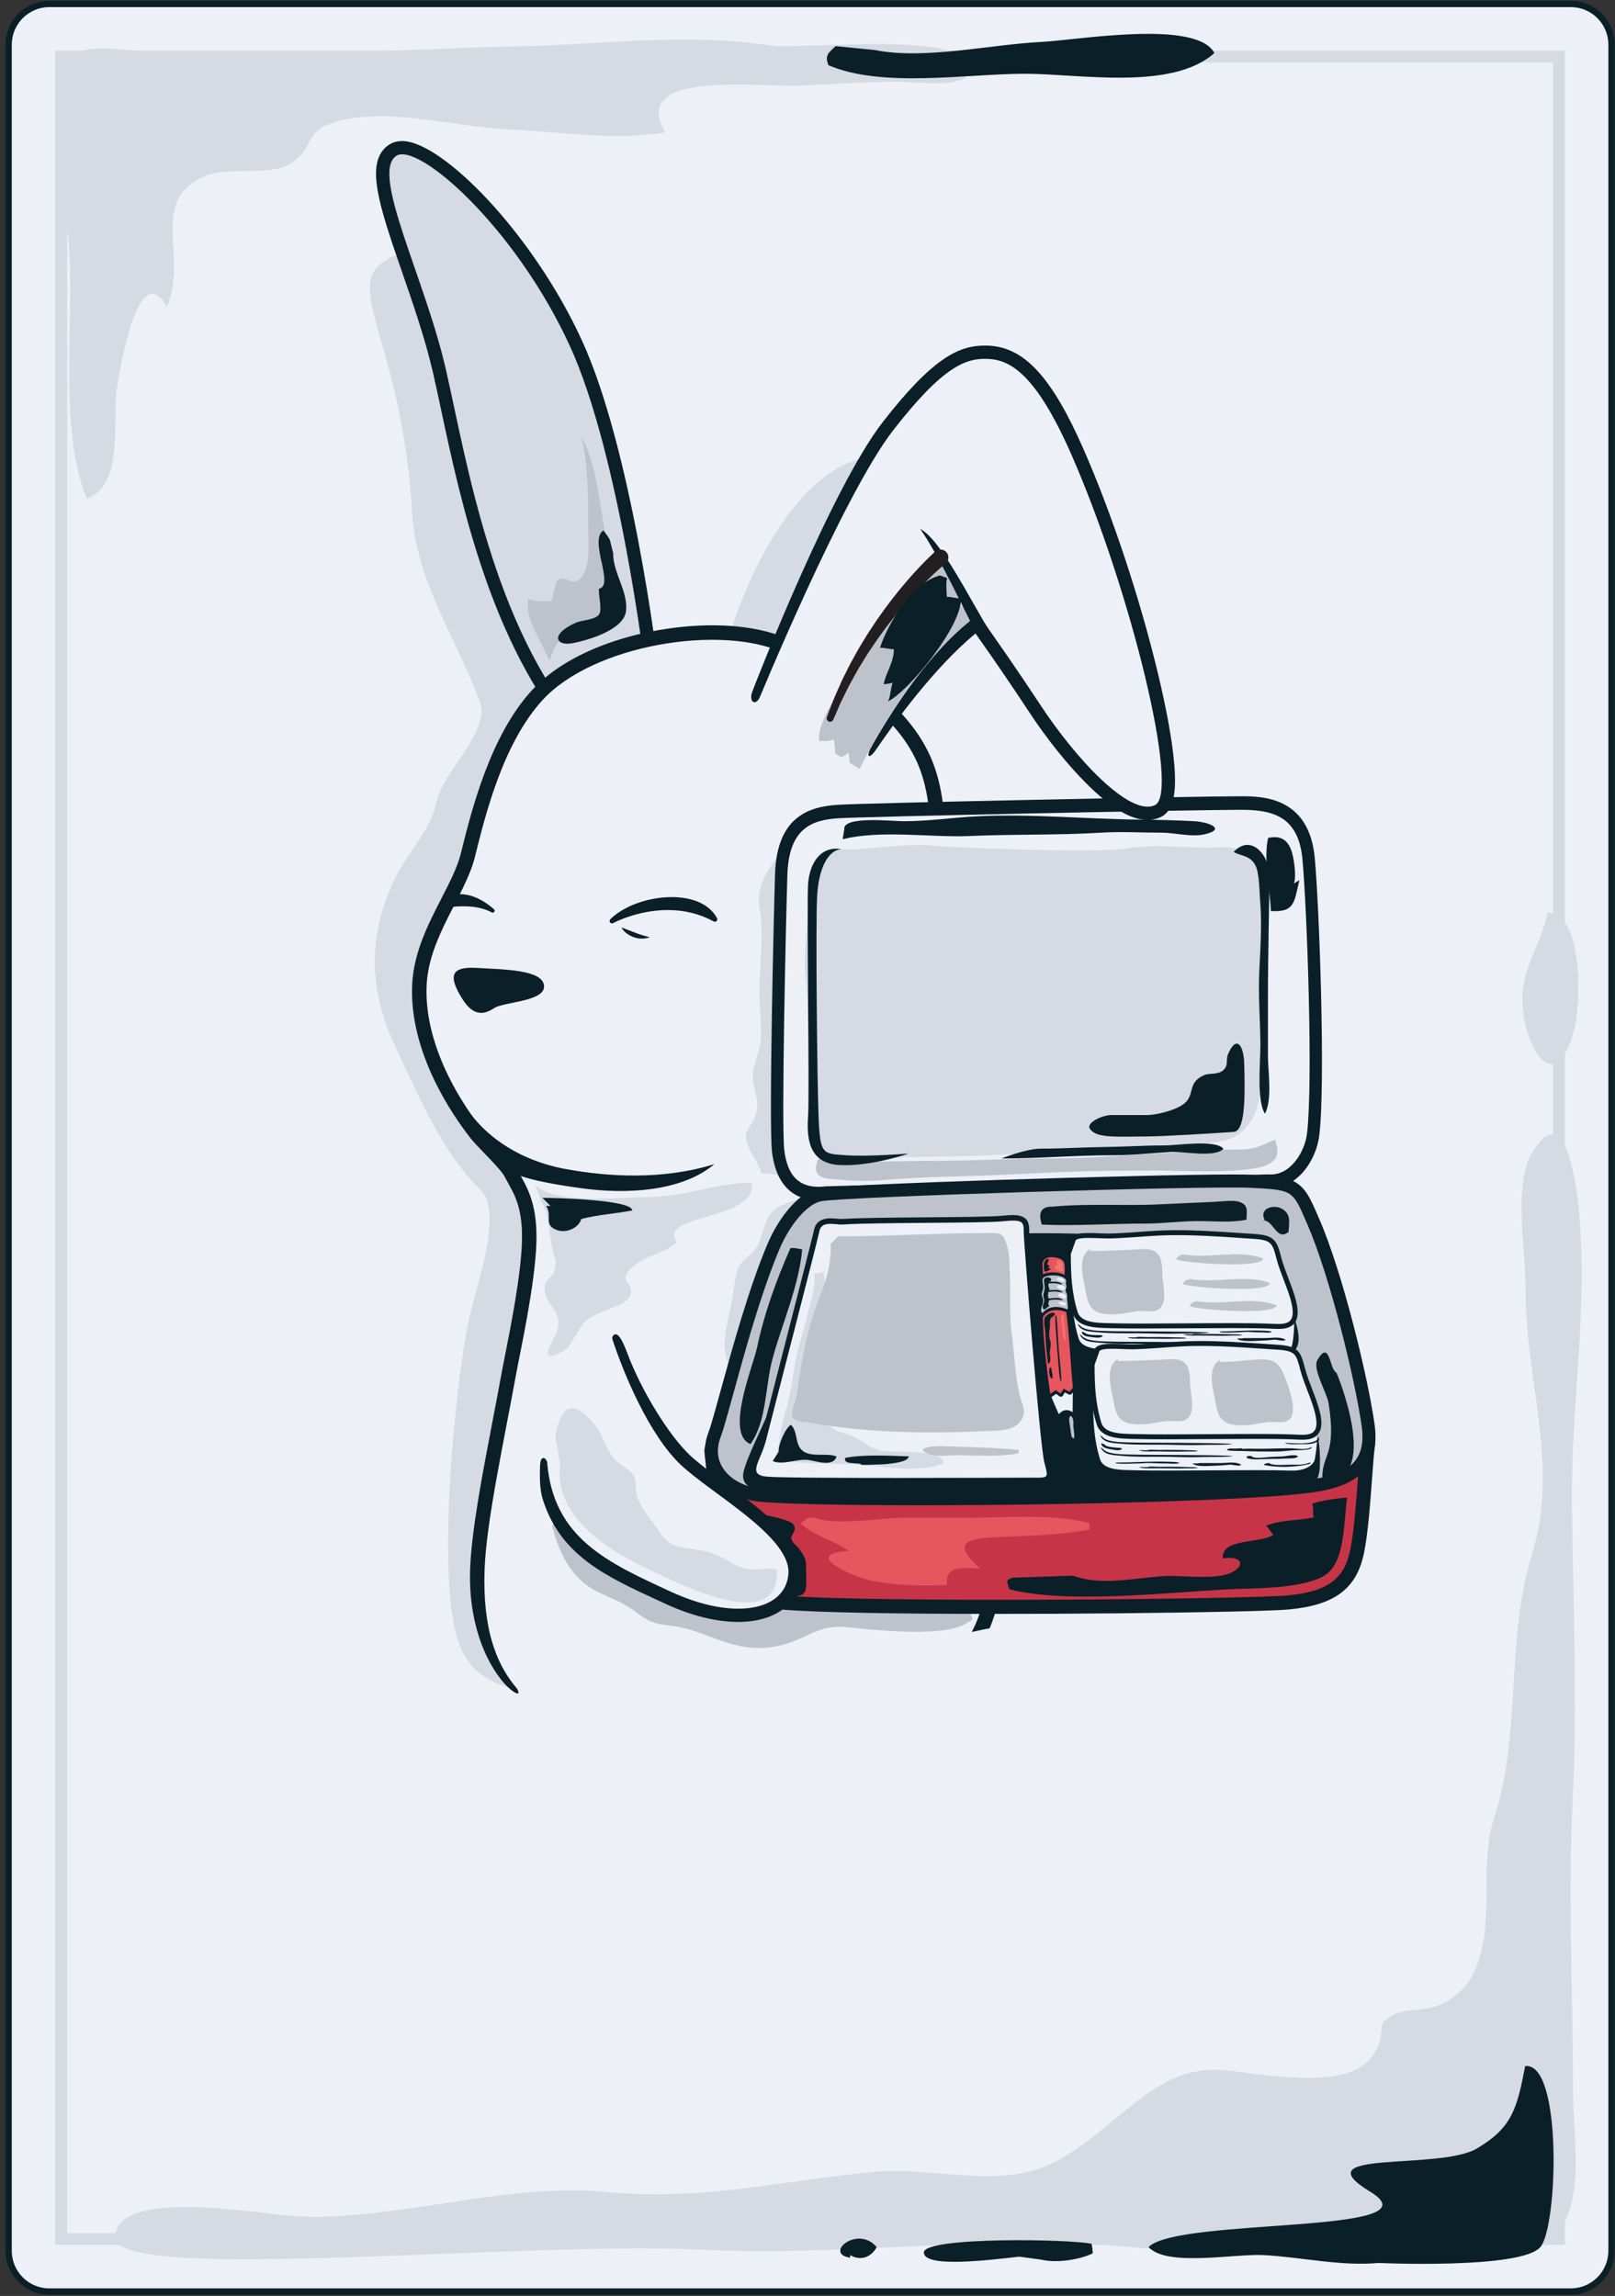 <?xml version="1.0" encoding="utf-8"?>
<!-- Generator: Adobe Illustrator 17.0.0, SVG Export Plug-In . SVG Version: 6.00 Build 0)  -->
<!DOCTYPE svg PUBLIC "-//W3C//DTD SVG 1.1//EN" "http://www.w3.org/Graphics/SVG/1.1/DTD/svg11.dtd">
<svg version="1.1" id="Layer_1" xmlns="http://www.w3.org/2000/svg" xmlns:xlink="http://www.w3.org/1999/xlink" x="0px" y="0px"
	 width="408px" height="580.007px" viewBox="0 0 408 580.007" enable-background="new 0 0 408 580.007" xml:space="preserve">
<rect x="0" y="0" width="408" height="580.007" fill="#333333" stroke="none"/>
<g id="RULES">
</g>
<g>
	<g>
		<path fill="#0B1F28" d="M396.837,0.216H12.465c-6.103,0-11.071,4.968-11.071,11.074v557.302c0,6.103,4.968,11.083,11.071,11.083
			h384.372c6.106,0,11.073-4.98,11.073-11.083V11.29C407.91,5.184,402.943,0.216,396.837,0.216z"/>
		<g>
			<path fill="#EEF0F8" d="M396.837,1.798H12.465c-5.243,0-9.488,4.249-9.488,9.492v557.302c0,5.245,4.245,9.495,9.488,9.495
				h384.372c5.239,0,9.487-4.25,9.487-9.495V11.29C406.324,6.047,402.076,1.798,396.837,1.798z"/>
		</g>
		<path fill="#D6DAE2" d="M224.083,115.469c-27.395-3.259-48.338,56.631-43.924,77.862c4.807,23.143,22.626-2.622,26.981-11.927
			c6.294-13.435,8.401-43.48,19.937-51.959L224.083,115.469z"/>
		<path fill="#D6DAE2" d="M179.229,312.158c-3.452-18.84-7.108-34.106-7.054-53.325c0.047-18.691-1.45-41.235-7.959-59.045
			c-11.641-31.842-27.783-62.544-40.958-93.992l-3.257-6.61c0.451-6.317-11.471-42.302-22.594-33.353
			c-11.029,6.251,4.303,21.513,6.661,63.199c1.018,17.99,11.205,31.953,17.194,48.417c2.644,7.27-9.416,17.472-10.988,25.17
			c-1.419,6.969-6.67,11.95-9.983,18.348c-7.42,14.34-7.256,28.578-0.772,42.632c7.426,16.088,12.832,28.079,21.742,36.817
			c6.096,5.976-0.895,23.761-2.995,33.891c-3.231,15.556-8.057,63.555-2.569,80.114c5.809,17.535,26.285,11.493,42.44,14.478
			c7.71,1.421-3.114-2.954,2.831-9.384c6.793-7.351,7.313-19.178,9.157-28.035c2.367-11.392,4.665-22.639,6.064-34.122
			C177.946,342.911,181.877,326.587,179.229,312.158z"/>
		<path fill="#D6DAE2" d="M244.118,15.577c-4.189-7.449-42.27-3.001-49.986-4.142c-21.27-3.155-40.564-0.236-61.917,0.217
			c-21.759,0.461-43.586,1.998-65.837,1.998c-8.302,0-16.681,0.315-24.978,0c-5.66-0.226-18.08-3.126-22.761,0.196
			c-8.819,6.266-2.074,37.576-1.252,47.704c1.56,19.237-2.78,47.092,4.584,64.498c9.415-3.887,6.385-19.323,7.505-27.464
			c0.52-3.812,5.245-34.147,12.671-21.125c5.516-12.59-4.684-26.5,9.238-32.811c6.116-2.773,16.817-0.049,21.949-3.272
			c6.439-4.047,3.083-8.359,11.99-10.755c13.009-3.505,29.703,1.441,42.703,2.043c13.632,0.636,27.035,2.89,40.021,0.794
			c-9.37-15.873,23.575-11.379,34.071-11.826c8.381-0.353,16.486-0.996,24.958-0.996C231.459,20.636,248.417,23.208,244.118,15.577z
			"/>
		<path fill="#D6DAE2" d="M397.329,454.291c1.211-24.35,0.089-48.596-0.214-74.279c-0.293-24.877,4.107-48.917,1.784-73.879
			c-0.909-9.722-3.896-28.183-11.892-14.89c-4.732,7.867-1.555,24.946-1.579,34.351c-0.066,24.081,8.687,44.369,1.497,67.379
			c-6.415,20.514-2.679,45.945-9.348,65.923c-3.9,11.669-0.263,24.435-3.91,36.085c-1.8,5.743-4.968,9.487-10.614,11.757
			c-3.3,1.324-7.707,0.618-10.78,2.131c-5.346,2.65-1.787,3.524-4.662,9.119c-3.886,7.536-14.844,7.143-22.078,6.755
			c-14.272-0.757-21.063-4.968-33.28,2.584c-10.49,6.481-19.404,17.627-31.439,21.031c-12.23,3.467-27.411-0.934-40.129,0.303
			c-24.338,2.37-43.562,7.411-67.814,5.04c-25.532-2.493-56.549,8.284-80.524,5.988c-9.248-0.882-42.595-6.644-43.262,5.334
			c-0.666,11.978,101.762,0.971,149.075,3.329c35.461,1.752,72.823-4.161,107.814-0.681c24.845,2.496,46.925,1.84,72.499,0.492
			c10.115-0.542,26.496,3.644,34.065-3.303c8.175-7.49,4.867-25.541,4.867-35.629C397.405,504.368,396.093,479.114,397.329,454.291z
			"/>
		<path fill="#D6DAE2" d="M395.345,567.105H13.958V12.781h381.387V567.105z M16.953,564.117h375.399V15.769H16.953V564.117z"/>
	</g>
	<g>
		<path fill="#EEF0F8" d="M185.165,463.24v0.605c-1.781,0.775-3.799,1.428-5.785,1.856c7.168-0.104,14.957-0.224,20.965-3.555
			C195.374,461.818,189.811,461.503,185.165,463.24z"/>
		<path fill="#EEF0F8" d="M171.901,458.455c-3.798-0.442-15.912-3.109-15.78,1.172l7.313,0.911
			C164.976,461.739,172.216,460.961,171.901,458.455z"/>
		<g>
			<path fill="#0B1F28" d="M166.356,168.969c-0.274-2.247-6.761-55.587-19.376-83.041c-12.444-27.09-35.35-50.296-45.378-50.296
				c-1.308,0-2.459,0.338-3.429,1c-6.21,4.28-2.358,15.41,3.467,32.271c2.742,7.933,5.85,16.927,7.754,25.266
				c0.634,2.772,1.29,5.848,1.995,9.139c5.063,23.665,12.716,59.435,33.262,83.281l2.291,2.657l19.612-18.597L166.356,168.969z"/>
			<path fill="#D6DAE2" d="M143.935,87.327c-13.81-30.058-38.465-51.637-43.865-47.93c-6.499,4.473,7.31,30.872,12.593,54.02
				c5.28,23.156,11.776,64.581,34.522,90.989l15.839-15.036C163.024,169.37,156.474,114.613,143.935,87.327z"/>
			<path fill="#0B1F28" d="M252.786,395.007c-3.085-55.527-15.183-153.939-16.205-162.179c2.096-12.016,4.104-29.182-1.579-41.806
				c-6.57-14.597-22.427-23.401-35.515-29.437c-5.135-2.37-11.896-3.619-19.565-3.619c-15.215,0-35.209,5.085-45.589,16.455
				c-10.506,11.504-15.187,30.262-17.699,40.334l-0.208,0.845c-0.879,3.518-2.843,7.338-4.92,11.373
				c-3.265,6.354-6.969,13.56-7.37,21.624c-0.853,17.122,10.059,32.971,14.788,38.997c0.731,0.927,1.935,2.175,3.325,3.619
				c1.696,1.752,4.533,4.693,5.144,5.863c0.284,0.541,0.584,1.084,0.895,1.642c1.881,3.369,3.83,6.849,3.565,15.133
				c-0.264,8.432-2.884,21.586-4.289,28.656c-0.335,1.686-0.609,3.07-0.782,4.028c-0.725,4.012-1.548,8.287-2.336,12.409
				c-2.651,13.819-5.39,28.107-5.69,37.778c-0.372,11.912,3.2,22.497,8.832,28.738c1.785,1.982,4.723,3.814,2.743,0.612
				c2.437-2.434,15.231-1.828,18.279-1.828c10.963,0,21.932,3.051,33.507,0.614c11.574-1.828,22.541-3.052,34.118-5.482
				c11.688-2.345,22.632-5.926,33.781-8.044C251.983,406.675,253.13,401.247,252.786,395.007z"/>
			<path fill="#EEF0F8" d="M249.136,395.205c-3.234-58.237-16.248-162.47-16.248-162.47c1.828-10.355,4.264-28.023-1.216-40.205
				c-5.485-12.191-18.414-20.562-33.712-27.619c-15.843-7.313-48.136-2.031-60.928,11.975
				c-10.172,11.139-14.625,29.857-17.059,39.603c-2.437,9.752-11.575,20.104-12.186,32.289c-0.7,14.009,7.313,28.023,14.011,36.559
				c1.677,2.131,7.486,7.468,8.835,10.052c2.03,3.881,5.213,7.877,4.876,18.582c-0.34,10.704-4.208,28.107-5.134,33.211
				c-3.118,17.235-7.581,37.402-7.969,49.655c-0.419,13.481,2.32,23.883,9.532,31.152c2.276-0.296,4.577-0.423,6.921-0.089
				c3.657,0.615,4.262,4.873,6.702,7.313c2.439,1.217,6.092,1.217,7.31-0.611c6.093-5.478,12.795-5.478,18.887,0
				c0.612,0.611,2.437,0.611,3.657,0c1.829-1.217,3.044-3.045,4.873-3.045c8.529-2.434,17.671,3.045,25.588-1.214
				c6.093-3.048,13.406-5.484,20.107-1.22c3.045,1.832,4.873-4.264,8.53-6.093c1.049-0.451,2.102-0.571,3.146-0.527
				C243.771,416.703,249.83,407.719,249.136,395.205z"/>
			<path fill="#D6DAE2" d="M206.079,309.913l-3.654-7.72c-1.639,1.651-5.503,1.588-7.716,4.378c-2.014,2.531-1.825,5.884-3.65,8.615
				c-1.81,2.71-3.896,2.887-4.858,6.096c-0.741,2.472-0.851,5.245-1.34,7.684c-0.993,4.943-4.047,14.317,1.226,17.615
				c3.789,2.38,6.853,0.482,9.45-2.97c2.972-3.94,5.544-8.284,6.429-13.176C202.756,326.051,200.358,310.972,206.079,309.913z"/>
			<path fill="#D6DAE2" d="M209.328,238.42l-9.34-25.589c-4.823,4.155-9.249,10.705-8.098,16.653
				c1.182,6.168-0.025,13.995-0.025,20.804c0,3.883,0.442,7.94,0.404,11.691c-0.035,3.76-2.266,6.761-2.03,10.559
				c0.227,3.572,1.986,5.813,0.504,9.444c-1.494,3.682-3.237,3.701-1.721,7.616c0.911,2.351,2.771,4.39,3.309,6.85
				c4.534-0.316,7.663,2.632,11.629-0.349c3.458-2.604,4.249-7.686,5.075-11.821c1.245-6.235,1.365-12.747,1.897-19.058
				C211.692,256.158,213.826,246.858,209.328,238.42z"/>
			<path fill="#BEC3CB" d="M244.607,406.055c-1.39-4.763-9.916-4.104-13.79-4.861c-12.703-2.484-24.675-8.186-37.368-10.899
				c-5.705-1.223-11.218-3.108-17.003-4.315c-6.263-1.321-11.388-4.87-17.453-6.566c-4.741-1.324-11.66-0.861-15.465-0.861
				l-4.057,6.906c1.715,6.544,4.568,13.005,10.925,16.353c3.499,1.854,6.588,2.651,9.879,5.17c3.084,2.371,4.824,3.265,8.842,3.656
				c9.239,0.892,15.855,7.301,26.808,5.283c7.814-1.444,10.14-5.623,17.873-4.877c6.752,0.646,24.009,2.708,30.058-0.81
				C246.545,408.664,245.678,409.736,244.607,406.055z"/>
			<path fill="#0B1F28" d="M346.508,362.616c-0.681-0.797-1.672-1.276-2.73-1.252l-162.304,1.623
				c-1.005,0.013-1.958,0.445-2.622,1.201c-0.669,0.744-0.987,1.747-0.882,2.743c0.227,2.131,0.479,4.426,0.734,6.802
				c0.551,5.091,1.122,10.348,1.585,15.168c0.933,9.728,8.353,17.034,18.049,17.778c4.387,0.328,11.313,0.586,20.589,0.769
				c0.004,0,0.004,0,0.004,0c35.905,0.668,98.638-0.101,106.72-0.87c11.612-1.109,17.107-5.264,18.957-14.348
				c0.997-4.86,1.57-12.691,2.036-18.982c0.24-3.32,0.474-6.468,0.681-7.741C347.492,364.466,347.191,363.413,346.508,362.616z"/>
			<path fill="#C73447" d="M181.505,366.556c0.7,6.604,1.636,14.856,2.32,22.005c0.694,7.149,5.983,13.878,14.784,14.56
				c23.773,1.818,117.104,0.828,126.702-0.088c10.08-0.971,14.31-4.133,15.814-11.512c1.507-7.382,2.072-22.755,2.69-26.578
				L181.505,366.556z"/>
			<g>
				<path fill="#0B1F28" d="M199.582,403.732l-0.06-0.148c-0.479,0.082-0.996,0.157-1.589,0.249
					C198.539,404.554,198.845,403.848,199.582,403.732z"/>
				<path fill="#0B1F28" d="M203.664,398.023c-0.051-3.656,0.274-3.871-1.655-6.572c-1.063-1.491-1.599-1.214-2.14-2.843
					c-0.227-0.678,1.629-1.951,0.586-3.476c-0.996-1.463-8.202-2.522-9.809-2.923l8.877,21.375
					C203.734,402.934,203.734,402.72,203.664,398.023z"/>
			</g>
			<path fill="#0B1F28" d="M332.147,216.702c-1.45-15.552-13.465-15.552-18.604-15.552c-11.401,0-95.477,1.705-102.043,2.169
				c-7.064,0.486-15.233,2.922-15.703,17.481c-0.281,8.685-1.605,63.616-0.747,70.323c1.286,9.999,7.079,12.092,11.71,12.092
				c0.652,0,1.342-0.038,2.048-0.127l111.643-3c0.208,0.016,0.407,0.019,0.609,0.019c3.24,0,6.317-1.657,8.666-4.664
				c1.901-2.436,3.202-5.592,3.571-8.66C334.886,273.56,333.313,229.272,332.147,216.702z"/>
			<path fill="#EEF0F8" d="M329.036,217.051c-0.994-10.706-7.323-12.482-15.493-12.482c-11.616,0-95.647,1.728-101.844,2.147
				c-6.195,0.438-12.394,2.156-12.779,14.209c-0.388,12.051-1.551,63.698-0.776,69.722c0.776,6.027,3.487,9.901,10.456,9.039
				l111.918-3.013c5.419,0.428,9.113-5.621,9.678-10.336C331.75,273.436,330.196,229.534,329.036,217.051z"/>
			<path fill="#BEC3CB" d="M266.196,292.649c-9.555,0-20.813,0.604-30.368,0.604c-5.632,0-11.272,0.256-16.908,0.083
				c-2.896-0.083-5.784-0.29-8.656-0.687c-1.901-0.259-3.259-1.085-3.903,1.071c-1.238,4.161,2.711,4.048,5.592,4.3
				c3.599,0.312,7.376,0.429,10.981,0.11c11.653-1.04,21.529-0.812,36.152-1.627c11.742-0.652,22.117-0.809,33.926-0.809
				c3.146,0,17.047,0.766,24.354-0.612c7.517-1.421,4.925-5.721,4.878-6.905c-0.037-0.925-3.763,2.2-8.335,2.19
				C301.985,290.366,278.791,292.649,266.196,292.649z"/>
			<path fill="#D6DAE2" d="M318.785,221.102c-2.004-5.865-4.867-7.369-11.489-7.054c-7.991,0.376-14.374-1.046-22.248,0.234
				c-8.716,1.432-47.035-0.366-49.072-0.614c-7.549-0.928-19.583,1.515-23.363,0.822c-2.991-0.543-3.023,1.922-5.579,3.832
				c-2.951,2.207-2.333,6.463-2.519,9.614c-0.369,6.298-1.673,12.118-1.011,18.604c0.794,7.789,0.249,15.688,1.623,23.272
				c0.574,3.129,0.933,6.257,0.965,9.538c0.019,2.088-0.498,6.783,0.943,8.142l0.315,3.404c3.41,3.272,13.84,1.753,18.247,1.551
				c8.038-0.353,16.107-0.208,24.237-0.598c16.069-0.773,32.299-1.574,48.356-2.743c5.824-0.429,12.302,0.363,16.435-4.098
				c3.959-4.271,3.789-9.698,4.085-15.193c0.593-11.171-0.804-22.5,0.313-33.51C319.554,231.069,320.518,226.171,318.785,221.102z"
				/>
			<path fill="#0B1F28" d="M347.242,359.671c-1.703-11.925-7.994-38.017-13.971-51.77l-0.296-0.687
				c-1.866-4.3-2.991-6.885-5.602-8.489c-2.439-1.493-5.314-1.635-11.051-1.941l-0.206-0.01c-1.015-0.053-2.628-0.078-4.939-0.078
				c-20.724,0-100.019,2.421-104.738,3.606c-5.475,1.371-10.172,8.355-12.532,13.916c-4.744,11.194-9.002,26.717-11.827,36.988
				c-1.32,4.819-2.465,8.98-3.092,10.613c-1.463,3.801-1.164,7.628,0.841,10.786c2.468,3.884,7.279,6.433,12.87,6.841
				c7.357,0.523,21.428,0.81,39.628,0.81c0.006,0,0.004,0,0.006,0c36.674,0,83.489-1.163,98.35-3.123
				c5.292-0.69,11.147-1.977,14.379-6.241C347.205,368.066,347.92,364.403,347.242,359.671z"/>
			<path fill="#BEC3CB" d="M207.238,303.492c-3.413,0.858-7.678,5.838-10.298,12.016c-6.947,16.401-12.801,42.087-14.875,47.493
				c-2.862,7.432,3.452,12.624,10.868,13.16c24.032,1.715,115.575,0.567,137.318-2.292c9.643-1.27,15.114-4.056,13.731-13.733
				c-1.718-12.01-8.012-37.762-13.731-50.919c-3.763-8.649-3.436-8.586-14.306-9.154
				C305.079,299.489,211.815,302.352,207.238,303.492z"/>
			<path fill="#0B1F28" d="M333.417,367.586c0.069-6.083-3.569-14.809-4.767-20.71c-1.125-5.557-3.619-14.827-5.49-20.11
				c-1.768-4.98-0.561-7.754-4.341-11.877c-2.057-2.236-4.724-2.285-7.832-2.459c-6.156-0.359-12.338-0.29-18.516-0.29
				c-9.403,0-18.758-0.604-28.114-0.604c-16.384,0-32.851,0.207-48.97,2.421c-2.733,0.365-6.298,0.47-8.493,2.398
				c-3.155,2.772-4.391,7.539-5.355,11.399c-1.643,6.541-2.887,13.11-3.956,19.652c-0.907,5.583-8.233,18.554-9.677,24.139
				c-1.393,5.365,5.532,5.327,11.269,6.096c16.584,2.203,34.692,0.284,51.483,0.303c14.944,0.013,29.946-0.611,44.778-0.611
				c4.735,0,10.856,0.107,15.537-0.609l18.38-0.81C334.227,375.297,333.391,369.597,333.417,367.586z"/>
			<g>
				<g>
					<path fill="#0B1F28" d="M269.508,323.652c0.019-0.255,0.032-0.39,0.057-0.643c0.092-1.097,0.142-2.77,0.023-3.707
						c-0.181-1.306-0.959-2.011-2.781-2.378c-1.957-0.397-3.47,0.197-3.975,1.63h0.004c-0.114,0.319-0.17,0.671-0.158,1.031
						c0.05,1.396,0.221,3.596,0.224,3.613c0.029,0.283,0.041,0.424,0.07,0.702C265.59,323.77,266.891,323.71,269.508,323.652z"/>
					<path fill="#E7555E" d="M268.901,322.947c0.094-1.065,0.138-2.685,0.028-3.517c-0.114-0.833-0.514-1.425-2.269-1.753
						c-2.043-0.385-3.357,0.428-3.313,1.829c0.045,1.399,0.217,3.581,0.217,3.581C265.701,323.003,266.766,322.981,268.901,322.947z
						"/>
					<path fill="#0B1F28" d="M271.844,364.53c-0.168-4.666,0.05-9.438-0.054-13.967c-0.002-0.287-0.17-0.558-0.409-0.716
						c-1.456-0.914-2.175-1.418-3.581-2.49c-0.353-0.265-0.803-0.189-1.015,0.17c-0.911,1.582-1.339,2.408-2.137,4.11
						c-0.088,0.183-0.102,0.416-0.044,0.637c0.012,0.038,0.031,0.081,0.044,0.129c1.598,4.208,3.584,8.293,5.701,12.233
						c0.199,0.372,0.59,0.621,0.937,0.586C271.63,365.204,271.857,364.908,271.844,364.53z"/>
					<path fill="#EEF0F8" d="M271.049,350.534c-1.475-0.921-2.2-1.425-3.625-2.497c-0.891,1.589-1.311,2.409-2.092,4.116
						c1.614,4.212,3.6,8.208,5.699,12.199C270.899,359.737,271.005,355.148,271.049,350.534z"/>
					<path fill="#0B1F28" d="M268.988,351.763c0.404,0.202,0.605,0.302,1.012,0.497c0.277,0.142,0.576,0.07,0.757-0.163
						c0.321-0.417,0.481-0.619,0.813-1.031c0.11-0.136,0.164-0.319,0.145-0.504c-0.271-3.092-0.579-6.251-0.813-9.372
						c-0.256-3.47-0.461-6.982-0.936-10.424c-0.023-0.167-0.108-0.331-0.237-0.438c-0.029-0.032-0.773-0.675-1.939-1.04
						c-1.081-0.347-2.774-0.551-4.608,0.882c-0.158,0.114-0.259,0.309-0.287,0.517c-0.006,0.056-0.002,0.12-0.006,0.177
						c-0.18,4.193,0.167,7.931,0.694,12.476c0.371,3.197,0.591,6.084,1.058,8.737c0.05,0.29,0.179,0.584,0.42,0.755
						c0.232,0.157,0.503,0.16,0.703,0.015c0.413-0.302,0.621-0.444,1.034-0.75c0.331,0.248,0.491,0.365,0.822,0.611
						c0.328,0.227,0.718,0.157,0.904-0.158C268.708,352.235,268.802,352.076,268.988,351.763z"/>
					<path fill="#E7555E" d="M263.551,330.814c-0.415,3.307,0.769,14.55,1.781,21.339c0.558-0.393,0.838-0.599,1.4-0.989
						c0.476,0.372,0.719,0.555,1.201,0.901c0.299-0.51,0.45-0.757,0.766-1.26c0.602,0.321,0.908,0.485,1.519,0.776
						c0.324-0.416,0.492-0.618,0.826-1.018c-0.633-6.557-0.87-13.167-1.733-19.698C269.31,330.865,264.433,328.885,263.551,330.814z
						"/>
					<path fill="#0B1F28" d="M271.248,356.964c0,0-2.2-2.061-4.025,0.681c1.125,2.771,1.787,4.135,3.297,6.802
						c0.349,0.145,0.529,0.227,0.882,0.372C271.094,361.591,271.071,360.009,271.248,356.964z"/>
					<path fill="#0B1F28" d="M266.74,332.208c0.297,0.005,0.366,3.31,0.706,8.256c0.167,2.461,0.914,8.498,0.577,8.513
						c-0.337,0.012-0.59-3.83-0.94-8.442C266.671,335.08,266.441,332.194,266.74,332.208z"/>
					<path fill="#0B1F28" d="M263.809,332.28c0.844-1.012,2.04-1.415,3.517-1.298c1.163,0.085,2.074,0.463,2.084,0.463
						c0.23,0.1,0.347,0.151,0.58,0.239c0.103-0.233,0.151-0.353,0.258-0.576c0.023-0.048,0.192-0.426,0.278-0.97
						c0.015-0.105,0.025-0.205,0.034-0.307c0.038-0.403-0.079-0.794-0.189-1.162c-0.098-0.344-0.189-0.678-0.136-0.937
						c0.145-0.686-0.111-1.163-0.27-1.487c-0.038-0.076-0.092-0.183-0.105-0.227c0.025-0.092,0.048-0.17,0.07-0.25
						c0.025-0.098,0.05-0.18,0.075-0.258c0.089-0.356,0.152-0.785-0.066-1.289c0.003-0.032,0.013-0.102,0.022-0.153
						c0.053-0.295,0.161-0.845-0.305-1.399c-1.173-1.425-4.436-1.472-5.835-0.908c-0.202,0.082-0.829,0.341-1.043,1.151
						c-0.113,0.429-0.082,0.88,0.013,1.422c0.101,0.592,0.125,0.949,0.066,1.21c-0.019,0.088-0.051,0.183-0.095,0.28
						c-0.349,0.779-0.318,1.737,0.067,2.437c0.022,0.069,0.044,0.309-0.013,0.668c-0.041,0.252-0.113,0.507-0.196,0.668
						c-0.113,0.233-0.195,0.511-0.239,0.809c-0.085,0.679,0.037,1.564,0.611,1.987c0.182,0.129,0.271,0.202,0.45,0.328
						C263.591,332.542,263.661,332.454,263.809,332.28z"/>
					<path fill="#BEC3CB" d="M269.654,330.802c0,0-3.913-1.93-6.321,0.926c-0.378-0.283-0.394-1.216-0.144-1.718
						c0.315-0.626,0.445-1.723,0.202-2.165c-0.241-0.441-0.306-1.072-0.045-1.659c0.265-0.592,0.249-1.141,0.095-2.03
						c-0.151-0.889-0.12-1.361,0.583-1.651c1.229-0.517,4.205-0.488,5.138,0.636c0.426,0.511-0.035,0.902,0.17,1.368
						c0.202,0.457,0.022,0.794-0.117,1.349c-0.135,0.564,0.539,0.936,0.378,1.721c-0.167,0.787,0.363,1.585,0.309,2.187
						C269.849,330.379,269.654,330.802,269.654,330.802z"/>
					<path fill="#0B1F28" d="M266.617,324.195c-1.154-0.114-1.926,0.189-1.934-0.139c-0.009-0.318,0.86-0.308,1.907-0.283
						c1.049,0.031,1.793,0.511,1.752,0.655C268.307,324.567,267.601,324.295,266.617,324.195z"/>
					<path fill="#0B1F28" d="M266.702,326.275c-1.156-0.075-1.916,0.26-1.938-0.063c-0.019-0.328,0.848-0.34,1.895-0.353
						c1.052-0.019,1.812,0.428,1.781,0.573C268.408,326.568,267.686,326.338,266.702,326.275z"/>
					<path fill="#0B1F28" d="M266.744,328.299c-1.16-0.026-1.907,0.334-1.939,0.018c-0.035-0.321,0.832-0.378,1.879-0.434
						c1.046-0.051,1.825,0.359,1.797,0.514C268.452,328.532,267.728,328.324,266.744,328.299z"/>
					<path fill="#0B1F28" d="M265.219,341.578c0.122-1.339,0.416-1.815,0.034-3.137c-0.372-1.293-0.11-2.206-0.002-3.429
						c0.053-0.634-0.148-1.434,0.22-1.986c0.18-0.278,1.673-1.04,0.718-1.381c-0.703-0.252-2.118,0.791-2.276,1.305
						c-0.328,1.091,0.12,2.68,0.155,3.742c0.082,2.632,0.35,5.173,0.696,7.826C265.799,344.28,265.149,342.363,265.219,341.578z"/>
					<path fill="#0B1F28" d="M265.824,347.482c0.06-0.088,0.088-0.126,0.139-0.227c-0.266-0.517-0.284-1.229-0.4-1.822
						c-0.666-0.1-0.508,1.201-0.439,1.791C265.256,348.32,266.242,348.668,265.824,347.482z"/>
					<g>
						<path fill="#0B1F28" d="M264.61,322.624c0.019,0.029,0.034,0.044,0.047,0.063c0.029-0.005,0.05-0.005,0.079-0.012
							C264.685,322.657,264.657,322.644,264.61,322.624z"/>
						<path fill="#0B1F28" d="M265.149,329.9c-0.605-0.192-0.135-1.475,0.148-1.739c-0.857-0.007-0.504-2.094-0.104-2.541
							c-0.451-0.435-0.469-1.778,0.145-1.952c0.454-0.155,0.256-1.027-0.681-0.981c-1.756,0.108-0.355,1.886-0.841,3.411
							c-0.116,0.36-0.262,0.855-0.249,1.226c0.013,0.341,0.208,0.684,0.224,1.094c0.029,0.719-0.65,1.678-0.233,2.19
							C263.97,331.123,264.307,330.339,265.149,329.9z"/>
					</g>
					<g>
						<path fill="#0B1F28" d="M264.834,320.954c-0.003,0-0.009,0-0.009,0c-0.016,0.014-0.034,0.02-0.048,0.032
							C264.799,320.974,264.811,320.967,264.834,320.954z"/>
						<path fill="#0B1F28" d="M264.831,320.986c0.287-0.069,0.82-0.546,0.486-0.533c-0.94,0.035-0.139-0.634-0.162-0.656
							c-0.147-0.142-0.485-0.202-0.554-0.428c-0.079-0.268,0.271-0.596,0.303-0.851c0.123-0.968-0.769-0.261-0.99,0.136
							c-0.275,0.485-0.196,1.478-0.161,2.042c0.048,0.807,0.69,0.514,1.068,0.29C264.821,320.986,264.824,320.986,264.831,320.986z"
							/>
					</g>
					<path fill="#EA7873" d="M268.878,332.393c-0.47,0.917,0.094,2.481,0.191,3.509c0.092,0.964,0.171,1.929,0.139,2.912
						c-0.828-0.334-0.724-2.765-0.813-3.623c-0.098-0.911-0.678-2.67,0.094-3.353c0.18,0.117,0.105,0.227,0.136,0.413"/>
					<path fill="#EEF0F8" d="M269.121,329.099c-0.378-0.075-1.529-0.511-1.665,0c-0.091,0.373,1.214,0.788,1.573,0.782
						c0.183-0.185,0.372-0.567,0.221-0.757"/>
					<path fill="#EEF0F8" d="M269.18,328.009c0.265-0.725-0.059-1.179-0.772-1.242c-0.221-0.019-0.659-0.119-0.867,0.029
						c-0.22,0.158-0.346,0.599,0.058,0.609c0.015,0.062,0.028,0.094,0.053,0.163C268.21,327.681,268.623,328.081,269.18,328.009z"/>
					<path fill="#EEF0F8" d="M268.859,325.808c0.447-0.299,0.056-0.838-0.249-1.008c-0.315-0.161-0.93-0.215-1.258-0.076
						c-0.461,0.195-0.349,0.58,0.139,0.706c0.108,0.085,0.157,0.139,0.265,0.227C268.087,325.632,268.588,325.985,268.859,325.808z"
						/>
					<path fill="#EEF0F8" d="M267.678,323.51c0.296,0.01,0.595,0.384,0.907,0.332c0.425-0.073,0.353-0.417,0.072-0.682
						c-0.261-0.249-0.735-0.434-1.091-0.407c-0.271,0.016-0.965,0.35-0.388,0.543c0,0.063,0,0.128-0.003,0.198
						C267.378,323.502,267.478,323.502,267.678,323.51z"/>
					<path fill="#EA7873" d="M267.204,320.84c-0.003,0.064-0.003,0.098-0.006,0.157c0.195-0.185,1.349,0.729,1.462,0.121
						c0.029-0.133-0.183-0.605-0.192-0.788c-0.018-0.375,0.091-0.791-0.015-1.154c-0.126-0.45-1.029-1.216-1.459-0.618
						c-0.24,0.328,0.22,0.58,0.126,0.914c-0.108,0.382-0.567,0.155-0.697,0.511c0.11,0.044,0.179,0.17,0.299,0.199
						c-0.066,0.129-0.186,0.23-0.33,0.287C266.536,320.853,266.993,320.728,267.204,320.84z"/>
				</g>
				<path fill="#BEC3CB" d="M271.166,360.144c0-1.024,0.12-1.75-0.637-2.484c-0.795,0.385-0.215,2.254-0.151,2.973
					c0.039,0.472,0.286,2.654,0.558,2.547l0.365,0.239C271.607,362.701,271.163,361.043,271.166,360.144z"/>
			</g>
			<path fill="#0B1F28" d="M229.524,291.413c0,0-10.225,0.836-15.902,0.419c-5.68-0.419-6.437,0-6.818-9.516
				c-0.378-9.512-0.757-48.798-0.378-55.83c0.378-7.029,2.65-11.577,6.054-11.996c-5.295-0.822-7.949,3.725-8.327,8.69
				c-0.378,4.958,0.378,53.349,0,58.726c-0.378,5.378,0,11.991,7.953,12.404C220.058,294.722,229.524,291.413,229.524,291.413z"/>
			<path fill="#0B1F28" d="M294.264,289.352c-5.21,0-10.345,0.353-15.511,0.408c-5.34,0.064-10.547,0.417-15.899,0.417
				c-3.638,0-9.848,2.477-9.848,2.477c9.614,0,18.727-0.823,28.401-0.823c4.945,0,9.56-0.541,14.392-0.828
				c3.212-0.193,11.139,1.557,13.295-0.814C307.053,287.82,297.477,289.352,294.264,289.352z"/>
			<path fill="#0B1F28" d="M320.32,251.715c0-10.169,0.382-25.645,0.382-30.606c0-4.955-4.624-10.636-9.053-5.872
				c2.14,1.094,4.309,0.904,5.561,3.485c0.967,2.002,0.949,6.56,1.131,8.678c0.521,5.913,0.06,12.28-0.208,18.105
				c-0.28,6.141,0.227,12.085,0.29,18.2c0.05,4.167-1.05,14.245,1.141,17.64c1.922-3.689,0.757-10.494,0.757-14.743
				C320.32,261.645,320.32,256.676,320.32,251.715z"/>
			<path fill="#0B1F28" d="M116.723,252.229c-3.25-5.279-3.25-8.123,3.656-7.719c6.904,0.417,16.652,0.417,17.06,4.47
				c0.403,4.067-10.156,4.067-12.593,5.687C122.406,256.293,119.617,256.936,116.723,252.229z"/>
			<path fill="#0B1F28" d="M181.152,231.964c-1.791-3.391-5.951-5.343-11.424-5.343c-5.948,0-12.192,2.257-15.543,5.602
				c-0.214,0.214-0.239,0.554-0.059,0.801c0.119,0.154,0.303,0.239,0.492,0.239c0.101,0,0.199-0.025,0.29-0.073
				c0.06-0.029,6.137-3.3,13.803-3.3c4.201,0,8.107,0.975,11.606,2.894c0.239,0.127,0.529,0.091,0.722-0.101
				C181.228,232.493,181.275,232.204,181.152,231.964z"/>
			<path fill="#0B1F28" d="M160.707,235.706c-1.21-0.482-2.468-0.911-3.624-1.396c0.025,0.768,3.218,3.835,7.064,2.458
				C162.948,236.463,161.779,236.125,160.707,235.706z"/>
			<path fill="#0B1F28" d="M124.811,229.714c-0.164-0.158-4.06-3.82-8.416-3.82c-0.706,0-1.397,0.098-2.046,0.29
				c-0.088,0.032-0.164,0.082-0.227,0.145l-1.948,2.194c-0.139,0.154-0.163,0.385-0.056,0.571c0.104,0.179,0.312,0.274,0.52,0.237
				c0.02-0.007,1.901-0.391,4.357-0.391c2.935,0,5.371,0.526,7.249,1.554c0.073,0.041,0.152,0.06,0.233,0.06
				c0.148,0,0.299-0.069,0.391-0.202C125.013,230.155,124.991,229.878,124.811,229.714z"/>
			<path fill="#0B1F28" d="M296.635,192.803c-0.507-5.788-1.928-13.642-4.107-22.711c-4.555-18.96-11.544-40.041-18.695-56.384
				c-7.975-18.235-14.904-25.876-23.903-26.381c-0.39-0.018-0.791-0.028-1.191-0.028c-6.605,0-13.208,3.228-25.706,19.298
				c-12.926,16.614-31.774,64.898-32.996,68.158c-0.914,2.439,0.762,3.959,2.131,1.065c0,0,29.702,10.206,28.183,12.488
				c-1.529,2.288-1.223,4.268,1.062,0.914c4.804-7.032,14.578-20.513,25.028-29.197c4.873,6.897,9.44,13.588,13.602,19.918
				c4.34,6.617,9.573,13.145,14.358,17.929c6.237,6.235,11.312,9.271,15.512,9.271c0,0,0.003,0,0.006,0
				c1.185,0,2.295-0.256,3.304-0.728C296.32,204.945,297.338,200.866,296.635,192.803z"/>
			<path fill="#EEF0F8" d="M270.762,115.051c-9.008-20.596-15.536-24.073-21.018-24.375c-5.482-0.303-11.272,1.525-24.066,17.976
				c-12.795,16.443-34.421,69.147-34.421,69.147l25.892,16.45c0,0,13.084-26.878,30.005-39.02
				c4.595,6.456,10.143,14.425,15.691,22.875c8.75,13.331,22.541,28.328,28.94,25.284
				C298.18,200.342,285.691,149.168,270.762,115.051z"/>
			<path fill="#BEC3CB" d="M245.805,156.239l-3.172-3.518c-0.564-2.595-1.49-6.948-3.234-8.959c-2.36-2.716-2.742-1.759-5.396,0.321
				c-4.58,3.606-7.439,8.05-10.761,12.785c-3.203,4.556-6.449,9.305-9.151,14.109c-2.216,3.943-7.823,11.764-7.136,16.202
				c1.245,0.038,2.452,0.151,3.65-0.407c0.34,1.072,0.347,2.305,0.366,3.546l1.412,0.901c0.678-0.177,1.34-0.397,1.939-1.103
				c0.207,0.776,0.292,1.646,0.324,2.541l2.503,1.592C217.149,194.25,229.546,168.796,245.805,156.239z"/>
			<path fill="#0B1F28" d="M250.356,159.983c-4.879-7.622-12.595-23.71-17.876-26.35c4.877,6.896,11.376,21.121,13.813,25.582"/>
			<g>
				<path fill="#231F20" d="M238.845,142.377c0,0-0.144,0.12-0.413,0.345c-0.263,0.228-0.648,0.563-1.138,0.99
					c-0.978,0.887-2.381,2.169-3.978,3.809c-1.613,1.622-3.425,3.591-5.288,5.773c-0.919,1.101-1.885,2.227-2.799,3.427
					c-0.464,0.595-0.931,1.194-1.4,1.796l-1.352,1.855c-0.924,1.225-1.754,2.513-2.602,3.763c-0.869,1.238-1.597,2.533-2.366,3.75
					c-0.78,1.211-1.409,2.452-2.064,3.598c-0.662,1.143-1.221,2.258-1.725,3.294c-0.504,1.035-1.002,1.97-1.382,2.826
					c-0.374,0.859-0.699,1.607-0.968,2.224c-0.537,1.234-0.845,1.94-0.845,1.94l-0.018,0.042c-0.192,0.442-0.707,0.644-1.148,0.452
					c-0.429-0.187-0.631-0.679-0.467-1.112c0,0,0.28-0.732,0.769-2.012c0.245-0.641,0.543-1.419,0.884-2.312
					c0.348-0.89,0.81-1.864,1.277-2.945c0.467-1.081,0.986-2.246,1.608-3.443c0.615-1.199,1.203-2.5,1.943-3.773
					c0.728-1.278,1.417-2.641,2.246-3.946c0.809-1.318,1.602-2.678,2.49-3.975c0.434-0.656,0.868-1.312,1.3-1.965
					c0.453-0.639,0.905-1.276,1.352-1.907c0.883-1.274,1.821-2.476,2.716-3.651c1.814-2.33,3.59-4.445,5.183-6.2
					c1.575-1.77,2.977-3.175,3.967-4.158c0.513-0.489,0.917-0.873,1.191-1.135c0.278-0.254,0.427-0.39,0.427-0.39
					c0.816-0.745,2.082-0.688,2.827,0.128s0.688,2.082-0.128,2.827c-0.02,0.019-0.041,0.037-0.062,0.054L238.845,142.377z"/>
			</g>
			<path fill="#0B1F28" d="M142.718,295.284c-10.966-2.03-21.123-8.12-26.402-17.866l6.91,14.619
				c4.293,4.444,9.591,6.166,23.552,8.123c11.577,1.627,25.592,0.813,33.715-6.093C167.497,298.13,153.685,297.317,142.718,295.284z
				"/>
			<path fill="#0B1F28" d="M265.247,369.286l-0.054-0.202c-1.021-3.823-5.169-55.177-5.169-57.828c0-1.926,0-4.312-4.11-4.312
				c-0.697,0-1.564,0.058-2.654,0.173c-2.566,0.265-11.109,0.334-19.427,0.403c-8.376,0.069-17.04,0.139-20.879,0.411
				c-0.391,0.03-0.889-0.013-1.425-0.058l-0.075-0.005c-0.539-0.051-1.088-0.095-1.648-0.095c-2.957,0-3.896,1.598-4.165,2.931
				c-0.356,1.781-5.573,22.052-9.387,36.858c-1.917,7.448-3.575,13.881-4.047,15.782c-0.385,1.529-0.952,2.894-1.463,4.098
				c-0.886,2.128-1.588,3.799-0.731,5.27c0.747,1.271,2.298,1.577,3.398,1.699c2.099,0.23,13.491,0.35,33.851,0.35
				c11.221,0,22.528-0.034,28.605-0.056h1.289c1.711-0.006,2.888-0.013,3.389-0.013l1.373,0.007c1.407,0,2.736,0,3.478-0.977
				C266.164,372.728,265.839,371.501,265.247,369.286z"/>
			<path fill="#EEF0F8" d="M213.054,309.33c-1.992,0.145-5.488-1.097-6.037,1.654c-0.547,2.742-12.078,47.209-13.452,52.694
				c-1.371,5.491-4.939,8.791,0,9.336c4.942,0.549,62.588,0.271,66.979,0.271c4.393,0,4.393,0.277,3.29-3.84
				c-1.094-4.125-5.213-55.72-5.213-58.191c0-2.473,0-3.295-5.213-2.742C248.187,309.052,220.742,308.782,213.054,309.33z"/>
			<path fill="#0B1F28" d="M260.544,375.574c-11.383,0.038-22.8-0.359-34.182-0.359c-6.541,0-12.87,0.246-19.439,0
				c-2.824-0.104-5.778-0.498-8.602-0.372c-1.456,0.063-3.577,0.268-4.942-0.546l-2.377,0.18c6.039,1.163,12.315,1.809,18.692,2.021
				c9.601,0.315,19.042-0.644,28.564-0.742c7.921-0.069,15.909,0.234,23.697-0.182C261.486,375.574,261.014,375.574,260.544,375.574
				z"/>
			<path fill="#0B1F28" d="M182.927,374.411c-3.392-2.499-6.591-4.863-8.662-6.824c-5.327-5.05-12.237-16.289-15.726-25.595
				c-1.623-4.336-2.446-4.924-3.03-4.924c-0.119,0-0.236,0.026-0.346,0.088c-0.605,0.328-0.7,1.394-0.243,2.708
				c0.596,1.715-13.84,28.684-16.315,30.68c-0.144-0.668-0.557-2.226-1.314-2.226c-0.716,0-0.836,1.254-0.867,2.2
				c-0.091,2.853-0.07,5.826,0.725,8.328c4.457,14.096,15.88,19.353,29.107,25.45l1.866,0.858c6.496,3,12.854,4.583,18.38,4.583
				h0.002c9.245,0,15.377-4.517,16.01-11.802C203.257,389.409,192.455,381.44,182.927,374.411z"/>
			<path fill="#EEF0F8" d="M153.685,335.088c3.656,12.186,10.562,27.625,18.275,34.932c7.72,7.313,28.028,18.282,27.215,27.619
				c-0.813,9.343-13.809,11.783-29.649,4.479c-15.841-7.316-29.651-13.409-31.278-32.501"/>
			<path fill="#EEF0F8" d="M141.908,428.088c6.115,0.054,11.966-0.848,18.222-1.418c6.736-0.606,13.277,0.8,20.025,0.157
				c13.645-1.305,27.326-2.629,41.066-3.442c3.649-0.214,14.052-0.501,17.588-1.043c2.113-0.319,1.693-0.092,3.342,1.434
				c1.182,1.084,3.35,5.393,2.459,7.178c-1.914,3.836-12.501,2.899-15.71,3.085c-7.789,0.46-15.571,0.921-23.351,1.381
				c-10.808,0.64-21.633,2.277-32.492,2.194c-5.459-0.031-10.824,0.038-16.287,0.36c-5.128,0.309-10.341,1.569-15.404,1.585
				L141.908,428.088z"/>
			<path fill="#EEF0F8" d="M237.398,423.341c-6.061,0.845-11.978,0.7-18.256,0.945c-6.758,0.265-13.06,2.512-19.836,2.74
				c-13.705,0.457-27.436,0.915-41.167,1.873c-3.647,0.258-14.001,1.308-17.579,1.232c-2.13-0.038-1.682,0.132-3.127,1.853
				c-1.03,1.226-2.628,5.775-1.513,7.433c2.396,3.556,12.766,1.264,15.975,1.037c7.78-0.545,15.559-1.094,23.338-1.636
				c10.799-0.756,21.747-0.535,32.501-2.008c5.41-0.749,10.739-1.355,16.199-1.743c5.125-0.356,10.462,0.221,15.48-0.409
				L237.398,423.341z"/>
			<path fill="#EEF0F8" d="M218.766,430.244c-4.656,1.26-9.304,1.532-14.197,2.213c-5.264,0.731-9.939,3.404-15.225,4.104
				c-10.679,1.412-21.387,2.824-32.038,4.741c-2.827,0.508-10.815,2.27-13.627,2.449c-1.677,0.104-1.308,0.236-2.235,2.052
				c-0.665,1.289-1.381,5.913-0.312,7.483c2.292,3.367,10.15,0.363,12.64-0.088c6.03-1.084,12.063-2.169,18.093-3.253
				c8.375-1.51,16.977-2.049,25.233-4.265c4.151-1.112,8.252-2.096,12.486-2.856c3.974-0.716,8.223-0.514,12.085-1.491
				L218.766,430.244z"/>
			<path fill="#EEF0F8" d="M156.988,437.052c4.81,0.287,9.419-0.409,14.346-0.75c5.305-0.359,10.427,1.293,15.745,0.889
				c10.742-0.807,21.513-1.623,32.328-1.939c2.868-0.085,11.051,0,13.837-0.4c1.664-0.239,1.327-0.028,2.61,1.545
				c0.914,1.129,2.563,5.513,1.844,7.263c-1.554,3.769-9.862,2.448-12.391,2.508c-6.124,0.183-12.252,0.36-18.38,0.542
				c-8.498,0.24-17.031,1.475-25.567,1.002c-4.29-0.233-8.508-0.359-12.806-0.233c-4.038,0.114-8.152,1.185-12.133,1.021
				L156.988,437.052z"/>
			<path fill="#EEF0F8" d="M202.967,450.581c-6.468,0.596-12.973,1.368-19.839,1.611c-0.762-0.054-1.46-0.035-2.08,0.047
				c-0.655,0.013-1.311,0.031-1.977,0.031h1.781c-3.911,0.63-4.476,3.738,1.264,4.877c4.403,0.866,10.755-0.284,15.234-0.747
				c4.524-0.472,29.649-0.763,29.74-5.85C222.407,448.142,208.591,450.064,202.967,450.581z"/>
			<path fill="#EEF0F8" d="M237.562,449.222h1.216c-0.466,0.546-1.024-0.564-1.295,0.6c2.149,3.454,4.488,0.419,6.724-1.321
				C242.504,446.521,238.659,446.729,237.562,449.222z"/>
			<path fill="#0B1F28" d="M200.846,315.29c-0.404-0.034-0.788-0.048-1.173,0.04c-3.543,8.051-6.594,16.379-8.416,25.085
				c-0.986,4.684-8.193,21.837-1.652,24.379c4.146-5.869,3.692-14.701,5.561-21.56c2.452-9.002,6.606-18.182,7.499-27.6
				L200.846,315.29z"/>
			<path fill="#0B1F28" d="M301.798,207.46c-4.708-0.261-9.321-0.358-14.062-0.406c-13.478-0.155-27.196-1.507-40.863-0.841
				c-6.153,0.299-12.262,1.247-18.578,1.247c-2.96,0-15.462-1.418-15.005,2.074l-0.413,2.475c9.727-2.427,22.272-0.375,32.287-0.823
				c11.029-0.488,22.135-0.161,33.047-0.838c5.031-0.309,10.181,0.005,15.219,0.005c3.429,0,7.527,1.174,10.848,0.417
				C309.889,209.49,305.467,207.675,301.798,207.46z"/>
			<path fill="#0B1F28" d="M326.886,223.18c0.699-1.793-0.013-6.849-0.779-8.678c-1.162-2.761-2.997-3.372-5.727-2.842
				c-1.239,4.952,0.461,13.081,0.69,18.49c6.046,0.335,5.853-2.156,7.196-7.799L326.886,223.18z"/>
			<g>
				<path fill="#D6DAE2" d="M207.812,321.311c0.015,0.022,0.028,0.06,0.044,0.091l0.529-0.1
					C208.046,321.21,207.828,320.576,207.812,321.311z"/>
				<path fill="#D6DAE2" d="M221.423,366.171c-3.051-1.298-4.293-2.953-7.477-3.871c-3.294-0.96-4.176-1.251-5.056-4.422
					c-0.665-2.371-1.869-4.822-1.935-7.37c-0.095-3.385,0.513-7.274,0.611-10.792c0.094-3.316,0.041-6.676,0.28-9.986
					c0.186-2.516,1.201-5.945,0.01-8.328l-2.225,0.422c0.655,2.487-0.933,7.244-1.567,10.015c-0.646,2.841-1.57,5.695-2.311,8.439
					c-1.509,5.592-1.576,11.178-3.433,16.699c-0.809,2.415-1.077,4.861-1.503,7.266c-0.545,3.086-1.251,4.46,2.61,4.964
					c5.557,0.738,11.518,0.391,17.04,0.769c6.695,0.457,15.678,2.307,21.926-0.36C237.884,365.544,224.408,367.436,221.423,366.171z
					"/>
			</g>
			<path fill="#0B1F28" d="M202.901,366.6c-2.213-1.592-1.236-4.996-3.107-6.667c-1.388,0.826-3.231,5.053-3.058,6.739l-1.52,2.433
				c2.516,1.078,5.986-0.577,8.842-0.302c1.908,0.182,6.405,1.998,7.273-0.857C208.916,366.935,205.108,368.192,202.901,366.6z"/>
			<path fill="#0B1F28" d="M213.536,368.292c-0.274,0.791,0.274,1.208,1.479,1.298l2.436,0.196
				c-0.557,0.453,2.408,0.227,3.657,0.189c1.166-0.035,2.238-0.044,3.351-0.182c1.846-0.224,4.869-0.53,5.14-1.885
				C224.723,367.741,218.073,367.379,213.536,368.292z"/>
			<path fill="#0B1F28" d="M313.105,303.616c-1.526-0.533-4.747-0.08-6.402,0c-4.476,0.202-9.201,0.393-13.717,0.62
				c-9.063,0.451-18.122-0.283-27.096,0.592h-0.608c-2.825,0.208-2.79,2.339-2.084,4.53c8.69,0.374,17.387-0.26,26.14-0.26
				c4.451,0,8.712-0.608,13.068-0.628c4.357-0.024,8.179,0.48,12.483-0.339C315,305.758,315.367,304.406,313.105,303.616z"/>
			<g>
				<path fill="#0B1F28" d="M318.905,308.378c-0.101,0.031-0.205,0.066-0.312,0.107L318.905,308.378z"/>
				<path fill="#0B1F28" d="M323.854,305.357c-2.018-1.169-5.87-0.176-4.35,2.828l-0.599,0.193c2.692-0.675,3.565,5.45,6.638,2.799
					C325.697,308.585,326.158,306.7,323.854,305.357z"/>
			</g>
			<path fill="#BEC3CB" d="M211.743,312.318c12.699,0,25.008-0.82,37.611-0.82c3.407,0,3.993-0.154,4.998,2.958
				c0.782,2.443,0.627,4.756,0.76,7.412c0.255,4.975-0.192,10.315,0.492,15.153c0.697,4.987,0.816,10.588,1.973,15.383
				c0.517,2.156,1.834,4.057,0.486,6.241c-1.503,2.427-4.489,2.695-7.073,2.808c-15.42,0.706-31.836,0.691-46.72-2.13
				c-1.586-0.303-2.78,0.151-3.849-1.097c-1.056-1.23,0.684-4.208,0.886-5.876c0.466-3.808,1.075-7.294,1.85-11.209
				c1.05-5.276,2.342-9.783,4.413-14.773c1.441-3.464,2.547-8.325,2.253-12.126"/>
			<path fill="#BEC3CB" d="M257.357,366.256c-6.296-0.614-19.127-0.914-19.127-0.914c-2.594-0.196-7.937,0.56-3.174,2.115
				c1.822,0.586,5.088,0.161,7.013,0.161c4.627,0.009,10.932,0.504,15.234-0.523C257.363,366.799,257.37,366.556,257.357,366.256z"
				/>
			<path fill="#D6DAE2" d="M189.946,298.833c-8.756-0.171-16.965,3.587-26.105,3.563c-7.162-0.023-23.424,2.042-28.637-3.049
				l1.828,4.875c1.656,2.321,1.847,8.376,2.557,11.436c0.624,2.717,1.04,1.967,0.643,5.031c-0.183,1.406-2.603,2.831-2.651,4.212
				c-0.179,5.226,4.555,5.346,3.259,11.02c-0.498,2.175-5.897,9.027,1.097,5.616c2.667-1.301,3.716-5.756,6.08-7.925
				c2.194-2.011,9.724-3.758,10.856-5.786c2.342-4.186-4.031-3.786,1.447-8.221c3.032-2.458,7.643-3.07,10.739-5.755
				C165.625,306.575,191.374,308.479,189.946,298.833z"/>
			<path fill="#0B1F28" d="M137.032,302.596l2.034,2.033c-0.395,0.048-0.716-0.053-1.091,0.06c1.702,2.471-0.848,4.703,2.701,6.04
				c2.381,0.901,5.52-0.511,6.175-2.787c4.192-1.084,8.728-1.367,12.864-2.155C159.736,303.038,139.828,302.596,137.032,302.596z"/>
			<path fill="#D6DAE2" d="M196.273,396.485c-3.842-0.675-6.723,0.996-10.531-1.173c-3.457-1.961-5.258-3.127-9.29-3.76
				c-4.927-0.779-7.104-0.495-9.768-4.467c-1.693-2.506-4.375-5.576-5.595-8.533c-0.649-1.57-0.192-4.312-0.968-5.699
				c-0.977-1.756-3.048-2.421-4.381-3.735c-2.704-2.654-3.155-6.298-5.273-8.939c-6.66-8.275-8.967-3.556-10.185,2.534l1.217,7.307
				c-1.636,12.89,11.936,21.478,21.525,26.002C169.64,399.127,197.234,413.853,196.273,396.485z"/>
			<path fill="#BEC3CB" d="M153.347,137.251c-1.674-7.974-2.455-20.066-6.446-26.71c1.731,6.88,1.696,15.549,1.708,23.092
				c0.003,3.391,0.797,10.49-2.408,12.838c-2.051,1.491-3.275-1.263-5.39,0.072c-0.268,0.177-1.293,4.703-1.447,5.272
				c-2.078,0.29-4.161,0.113-5.989-0.517v3.044c0.775,4.04,3.757,8.7,5.501,12.603c0.381-1.864,2.71-6.444,4.236-7.175
				c2.383-1.142,6.912,3.934,6.806-2.317C159.645,161.528,154.23,141.474,153.347,137.251z"/>
			<path fill="#0B1F28" d="M242.681,151.113c-0.999,0.17-2.465-0.473-3.461-0.297c-0.06-1.374-0.335-3.453,0.063-4.785l-1.809-0.669
				c-6.853,1.71-13.101,11.948-15.169,18.302c1.041-0.139,2.453,0.422,3.496,0.309c0.085,3.196-2.02,6.008-2.559,8.87
				c0.734-0.094,1.487-0.119,2.282-0.38c-0.545,1.408-0.514,3.413-1.188,4.731C229.864,174.436,243.478,157.44,242.681,151.113z"/>
			<path fill="#E7555E" d="M252.018,388.302c7.52-0.372,15.905-0.467,23.253-1.917c-0.038-0.296-0.083-1.362-0.044-1.633
				c-9.53-2.433-20.789-1.331-30.998-1.331c-5.27,0-10.54,0-15.808,0c-6.115,0-17.144,2.087-22.544,0h-1.828
				c-0.63,0.417-1.047,1.032-1.761,1.387c3.287,3.24,8.533,4.318,12.119,6.991c-12.221,0.707,1.062,6.557,5.484,7.449
				c6.294,1.269,12.857,1.478,19.405,1.141c-0.751-5.349,4.653-4.164,8.311-4.142C240.423,389.695,243.91,388.686,252.018,388.302z"
				/>
			<path fill="#0B1F28" d="M340.32,378.348c-2.008,0.05-6.988,0.778-8.844,1.547c0.45,0.861,0.078,2.493,0.425,3.42
				c-3.963,0.851-8.328,0.593-12.029,2.093c0.558,0.53,1.211,1.728,1.822,2.285c-2.853,2.285-13.27,0.757-12.763,5.999
				c5.056-0.882,5.828,2.061,1.752,3.745c-4.224,1.74-12.536,0.384-17.245,0.744c-7.307,0.561-15.477,2.424-22.371-0.138
				l-15.511,0.519c-0.388,0.464-0.99,0.259-1.112,1.044c0.091,0.344,0.39,1.541,0.58,1.891c14.849,3.726,39.659,0.788,55.24,0
				c6.837-0.341,17.286-0.069,23.558-3.045C339.696,395.665,339.305,386.468,340.32,378.348z"/>
			<path fill="#0B1F28" d="M314.327,268.711c-0.122-4.665-1.953-7.363-4.062-2.464c-0.697,1.619,0.215,2.73-1.188,4.072
				c-1.358,1.289-3.452,0.65-4.905,1.299c-4.338,1.929-2.2,4.867-4.961,7.136c-2.157,1.769-7.565,3.114-10.273,2.926
				c0,0-7.703,0-7.713,0c-2.434-0.165-6.903,1.859-5.892,3.453c1.495,2.342,6.094,2.03,13.929,1.967
				c5.221-0.032,17.179-0.807,22.424-1.16C314.732,285.739,314.517,276.139,314.327,268.711z"/>
			<path fill="#0B1F28" d="M337.682,346.865l-0.407-0.403c-1.368-1.198-1.472-8.089-4.479-2.85
				c-1.267,2.213,2.455,8.306,2.853,10.878c2.134,13.702-1.916,12.644-1.56,19.537C348.242,374.896,339.459,351.24,337.682,346.865z
				"/>
			<g>
				<path fill="#0B1F28" d="M327.712,335.415c-0.43-1.83-1.21-3.857-1.962-5.818c-0.668-1.747-1.361-3.559-1.78-5.16l-0.069-0.271
					c-1.081-4.165-1.68-5.494-6.957-5.813c-1.415-0.092-2.831-0.186-4.252-0.28c-5.122-0.341-10.425-0.69-15.694-0.656
					c-1.463,0.01-2.884,0.045-4.233,0.114c-1.592,0.076-3.228,0.202-4.816,0.315c-2.487,0.18-5.056,0.366-7.547,0.411h-0.132
					c-0.561,0.005-1.308-0.026-2.097-0.058c-0.951-0.038-2.026-0.081-3.013-0.081c-2.071,0.022-3.197,0.246-3.884,0.782
					l-0.284,0.227l-1.472,4.125v0.217c0.037,5.154,0.192,9.838,1.778,14.972c1.1,3.568,5.765,3.657,9.513,3.72
					c0.366,0,0.735,0.015,1.088,0.029c3.859,0.1,10.585,0.054,17.709,0.009c8.126-0.05,16.533-0.107,20.94,0.057
					c0.295,0.012,0.585,0.034,0.869,0.038c0.652,0.032,1.265,0.069,1.86,0.057l0,0c1.334,0,2.992-0.174,3.994-1.45
					C328.181,339.741,328.32,338.001,327.712,335.415z"/>
				<path fill="#EEF0F8" d="M326.715,331.357c-0.793-3.367-3.044-3.133-3.949-6.6c-1.033-3.96-1.159-4.873-5.9-5.161
					c-7.934-0.485-15.969-1.225-24.042-0.822c-4.056,0.212-8.272,0.656-12.403,0.732c-2.229,0.037-7.234-0.517-8.375,0.378
					l-1.277,3.583c0.034,4.978,0.167,9.561,1.721,14.614c0.92,2.984,5.673,2.759,9.44,2.858c8.285,0.224,30.402-0.239,38.664,0.076
					c2.266,0.092,4.64-0.158,5.572-0.62C326.634,340.156,327.327,333.96,326.715,331.357z"/>
				<path fill="#0B1F28" d="M333.099,365.912c-0.429-1.828-1.207-3.861-1.958-5.822c-0.668-1.753-1.365-3.559-1.781-5.157
					l-0.069-0.271c-1.085-4.166-1.681-5.499-6.96-5.815c-1.412-0.092-2.83-0.193-4.252-0.281c-5.118-0.34-10.42-0.69-15.694-0.655
					c-1.456,0.006-2.881,0.044-4.233,0.114c-1.588,0.079-3.228,0.202-4.814,0.315c-2.483,0.179-5.058,0.365-7.553,0.409
					l-0.129,0.006c-0.558,0-1.305-0.031-2.1-0.062c-0.945-0.039-2.02-0.083-3.006-0.076c-2.072,0.015-3.196,0.243-3.887,0.782
					l-0.281,0.221l-1.469,4.129v0.215c0.035,5.154,0.189,9.837,1.771,14.966c1.1,3.575,5.765,3.653,9.513,3.726
					c0.369,0.007,0.733,0.016,1.088,0.019c3.859,0.101,10.588,0.066,17.709,0.019c8.128-0.057,16.536-0.11,20.942,0.057
					c0.297,0.013,0.583,0.025,0.874,0.038c0.645,0.032,1.26,0.066,1.853,0.057l0,0c1.336-0.003,2.991-0.182,3.997-1.456
					C333.568,370.235,333.707,368.488,333.099,365.912z"/>
				<path fill="#EEF0F8" d="M332.789,358.893c-0.794-3.36-3.728-0.176-4.633-3.647c-1.034-3.956-1.163-4.869-5.901-5.157
					c-7.933-0.485-15.969-1.226-24.041-0.822c-4.057,0.208-8.271,0.655-12.403,0.721c-2.231,0.048-7.234-0.512-8.375,0.389
					l-1.277,3.584c0.032,4.971,0.162,9.56,1.721,14.603c0.92,3.001,5.677,2.768,9.441,2.868c8.283,0.224,30.398-0.239,38.664,0.069
					c2.739,0.11,5.302-0.694,6.077-2.531C332.402,368.16,333.228,360.765,332.789,358.893z"/>
				<path fill="#0B1F28" d="M327.459,328.781c-0.428-1.828-1.207-3.862-1.957-5.828c-0.671-1.744-1.362-3.556-1.781-5.154
					l-0.069-0.274c-1.086-4.167-1.681-5.503-6.96-5.819c-1.416-0.088-2.831-0.18-4.253-0.272
					c-5.125-0.346-10.421-0.699-15.694-0.664c-1.456,0.009-2.884,0.047-4.234,0.116c-1.592,0.085-3.227,0.199-4.813,0.316
					c-2.483,0.183-5.059,0.371-7.55,0.412l-0.135,0.004c-0.554,0-1.301-0.032-2.092-0.06c-0.949-0.041-2.027-0.085-3.011-0.079
					c-2.071,0.013-3.2,0.24-3.886,0.782l-0.28,0.224l-1.472,4.127l0.004,0.221c0.031,5.15,0.189,9.828,1.774,14.966
					c1.097,3.574,5.765,3.654,9.51,3.719c0.369,0,0.734,0.012,1.091,0.025c3.855,0.1,10.582,0.056,17.705,0.012
					c8.129-0.047,16.535-0.113,20.942,0.066c0.297,0.01,0.586,0.022,0.871,0.029c0.649,0.037,1.261,0.063,1.859,0.056l0,0
					c1.33-0.006,2.989-0.177,3.994-1.449C327.932,333.097,328.071,331.357,327.459,328.781z"/>
				<path fill="#EEF0F8" d="M326.248,329.055c-0.794-3.36-2.826-7.474-3.731-10.944c-1.038-3.956-1.161-4.869-5.902-5.163
					c-7.936-0.485-15.968-1.22-24.04-0.813c-4.06,0.195-8.274,0.65-12.401,0.725c-2.235,0.038-7.237-0.517-8.378,0.382l-1.276,3.577
					c0.031,4.981,0.164,9.57,1.719,14.611c0.923,2.997,5.676,2.763,9.44,2.865c8.284,0.22,30.406-0.24,38.667,0.075
					C324.291,334.521,327.687,335.179,326.248,329.055z"/>
				<path fill="#0B1F28" d="M333.455,356.769c-0.428-1.828-1.204-3.852-1.957-5.819c-0.672-1.752-1.365-3.556-1.781-5.157
					l-0.069-0.271c-1.084-4.167-1.677-5.501-6.96-5.815c-1.415-0.092-2.831-0.18-4.253-0.281c-5.122-0.341-10.42-0.691-15.693-0.655
					c-1.457,0.009-2.884,0.044-4.233,0.113c-1.589,0.078-3.229,0.201-4.814,0.314c-2.487,0.18-5.059,0.366-7.549,0.41l-0.135,0.006
					c-0.556,0-1.299-0.032-2.092-0.063c-0.949-0.038-2.028-0.083-3.011-0.073c-2.07,0.012-3.198,0.236-3.883,0.778l-0.284,0.221
					l-1.472,4.129v0.221c0.035,5.148,0.193,9.831,1.778,14.966c1.101,3.578,5.765,3.65,9.513,3.719
					c0.366,0.006,0.728,0.016,1.085,0.019c3.861,0.101,10.588,0.066,17.708,0.013c8.132-0.044,16.536-0.111,20.942,0.063
					c0.297,0.013,0.584,0.025,0.87,0.038c0.649,0.032,1.265,0.06,1.86,0.06l0,0c1.333-0.007,2.991-0.177,3.99-1.454
					C333.928,361.093,334.066,359.359,333.455,356.769z"/>
				<path fill="#EEF0F8" d="M332.245,357.059c-0.791-3.37-2.827-7.483-3.736-10.951c-1.031-3.959-1.16-4.873-5.894-5.16
					c-7.94-0.485-15.969-1.226-24.041-0.823c-4.06,0.207-8.277,0.655-12.403,0.731c-2.232,0.045-7.237-0.524-8.381,0.378
					l-1.27,3.585c0.028,4.983,0.161,9.57,1.714,14.609c0.924,2.989,5.681,2.771,9.444,2.862c8.284,0.224,30.401-0.24,38.663,0.072
					C330.284,362.518,333.681,363.171,332.245,357.059z"/>
				<path fill="#BEC3CB" d="M293.615,321.626c-0.012-3.612-0.513-6.295-4.977-6.064c-4.381,0.236-8.834,0.451-13.336,0.479
					l0.205-0.584c-3.657,1.989-1.708,7.868-1.172,11.023c0.741,4.372,2.203,5.63,7.095,5.545c2.141-0.032,4.133-0.602,6.235-0.816
					c1.517-0.156,3.695,0.438,4.981-0.407C295.258,329.068,293.625,324.182,293.615,321.626z"/>
				<path fill="#BEC3CB" d="M300.651,349.399c-0.016-3.606-0.514-6.285-4.981-6.052c-4.382,0.23-8.837,0.444-13.333,0.473
					l0.205-0.586c-3.656,1.991-1.708,7.874-1.176,11.026c0.741,4.376,2.203,5.636,7.095,5.557c2.14-0.041,4.135-0.614,6.236-0.828
					c1.513-0.158,3.694,0.441,4.984-0.41C302.294,356.85,300.661,351.965,300.651,349.399z"/>
				<path fill="#BEC3CB" d="M324.941,348.775c-1.478-4.142-2.632-5.592-7.095-5.352c-4.382,0.233-5.262,0.618-9.756,0.643
					l0.201-0.58c-3.653,1.992-1.706,7.867-1.173,11.019c0.744,4.376,2.203,5.64,7.096,5.555c2.14-0.038,4.133-0.611,6.237-0.826
					c1.513-0.152,3.692,0.448,4.982-0.404C328.046,357.096,325.802,351.189,324.941,348.775z"/>
				<path fill="#BEC3CB" d="M298.359,316.762l0.625,0.202c-0.869,0.047-1.642,0.434-1.835,1.22
					c2.613,0.936,21.841,2.317,21.951-0.271C312.768,315.485,305,318.206,298.359,316.762z"/>
				<path fill="#BEC3CB" d="M300.061,322.984l0.625,0.202c-0.873,0.038-1.642,0.429-1.834,1.223
					c2.612,0.933,21.843,2.307,21.947-0.283C314.467,321.705,306.703,324.428,300.061,322.984z"/>
				<path fill="#BEC3CB" d="M301.761,328.58l0.62,0.202c-0.87,0.041-1.639,0.431-1.831,1.22c2.617,0.94,21.844,2.314,21.949-0.271
					C316.165,327.303,308.405,330.023,301.761,328.58z"/>
				<path fill="#0B1F28" d="M280.465,336.264c-1.866-0.085-6.414,0.104-7.641-1.409l-0.62-0.469c0.87,2.064,3.158,1.963,5.371,2.193
					c2.928,0.287,6.789,0.227,9.737,0.227c3.095,0,7.379,0.202,10.43,0.079c2.32-0.091,7.245,0.079,7.78-0.29
					C299.598,336.264,282.832,336.365,280.465,336.264z"/>
				<path fill="#0B1F28" d="M286.176,364.403c-1.869-0.082-6.415,0.101-7.643-1.403l-0.622-0.47
					c0.874,2.061,3.159,1.961,5.375,2.185c2.928,0.286,6.79,0.23,9.731,0.23c3.101,0,7.388,0.202,10.439,0.076
					c2.317-0.092,7.24,0.078,7.774-0.284C305.31,364.403,288.546,364.504,286.176,364.403z"/>
				<path fill="#0B1F28" d="M281.007,338.908c-1.864-0.082-6.414,0.108-7.634-1.4l-0.628-0.467c0.873,2.065,3.158,1.954,5.375,2.179
					c2.927,0.294,6.789,0.236,9.733,0.236c3.099,0,7.386,0.202,10.437,0.078c2.316-0.1,7.24,0.073,7.773-0.286
					C300.143,338.915,283.377,339.016,281.007,338.908z"/>
				<path fill="#0B1F28" d="M286.303,367.46c-1.863-0.081-6.414,0.111-7.638-1.399l-0.624-0.47c0.872,2.065,3.158,1.964,5.374,2.178
					c2.929,0.296,6.786,0.234,9.733,0.234c3.099,0,7.386,0.211,10.438,0.081c2.32-0.094,7.243,0.076,7.773-0.283
					C305.439,367.47,288.676,367.571,286.303,367.46z"/>
				<path fill="#0B1F28" d="M316.513,336.106c-2.531,0-5.012,0.231-7.552,0.231h-0.083c-0.262-0.044-0.532-0.012-0.768,0.094
					c-0.085,0.375,5.027,0.161,5.992,0.063c1.339-0.129,3,0.142,4.34,0.085c0.817-0.041,2.087,0.227,2.797-0.085
					C321.496,336.106,317.811,336.106,316.513,336.106z"/>
				<path fill="#0B1F28" d="M292.09,369.232c-3.096,0-6.131,0.227-9.249,0.227h-0.09c-0.325-0.045-0.656-0.013-0.946,0.101
					c-0.104,0.372,6.157,0.144,7.328,0.056c1.646-0.126,3.676,0.139,5.318,0.076c0.996-0.032,2.553,0.24,3.423-0.076
					C298.19,369.232,293.685,369.232,292.09,369.232z"/>
				<path fill="#0B1F28" d="M311.062,337.065c-1.005-0.053-2.03-0.044-3.045-0.056c-1.349-0.041-2.717-0.016-4.06,0
					c-0.653,0.003-2.553-0.195-2.863,0.085l-1.165-0.029c-0.313,0-0.625-0.016-0.934-0.009c0.59,0.466,3.134,0.302,4.07,0.324
					c1.324,0.029,2.641,0.003,3.943,0.035c1.264,0.034,2.497,0.037,3.739-0.013c0.915-0.044,2.314,0.063,3.129-0.122
					C313.269,337.037,311.828,337.106,311.062,337.065z"/>
				<path fill="#0B1F28" d="M299.85,366.345c-1.009-0.051-2.033-0.038-3.045-0.06c-1.349-0.034-2.717-0.012-4.059,0.004
					c-0.653,0.006-2.553-0.189-2.866,0.082l-1.169-0.025c-0.309-0.004-0.624-0.016-0.93-0.013c0.593,0.467,3.133,0.302,4.073,0.324
					c1.324,0.029,2.638,0.007,3.94,0.045c1.264,0.022,2.499,0.028,3.738-0.022c0.914-0.038,2.317,0.063,3.131-0.123
					C302.057,366.32,300.614,366.386,299.85,366.345z"/>
				<path fill="#0B1F28" d="M299.85,370.606c-1.009-0.057-2.033-0.05-3.045-0.067c-1.349-0.034-2.717-0.009-4.059,0.004
					c-0.653,0.006-2.553-0.186-2.866,0.084l-1.169-0.021c-0.309-0.012-0.624-0.019-0.93-0.012c0.593,0.466,3.133,0.305,4.073,0.322
					c1.324,0.025,2.638,0.006,3.94,0.031c1.264,0.038,2.499,0.038,3.738-0.013c0.914-0.034,2.317,0.063,3.131-0.126
					C302.057,370.574,300.614,370.644,299.85,370.606z"/>
				<path fill="#0B1F28" d="M296.969,337.85c-1.008-0.057-2.033-0.051-3.042-0.073c-1.352-0.028-2.72,0-4.067,0.01
					c-0.649,0.006-2.549-0.19-2.861,0.082l-1.167-0.019c-0.311-0.012-0.623-0.026-0.929-0.012c0.586,0.46,3.133,0.302,4.066,0.317
					c1.324,0.029,2.641,0.01,3.944,0.039c1.264,0.027,2.503,0.034,3.742-0.017c0.911-0.038,2.314,0.063,3.127-0.126
					C299.176,337.812,297.729,337.884,296.969,337.85z"/>
				<path fill="#0B1F28" d="M276.72,337.28c-0.703-0.042-2.238-0.054-2.651-0.628l-0.778-0.231c0.025,1.006,1.355,1.234,2.184,1.315
					c0.703,0.076,2.134,0.348,2.786,0C279.415,337.137,277.184,337.295,276.72,337.28z"/>
				<path fill="#0B1F28" d="M281.59,365.676c-0.697-0.088-2.225-0.205-2.601-0.804l-0.762-0.293
					c-0.041,1.012,1.27,1.336,2.087,1.478c0.699,0.114,2.111,0.486,2.785,0.187C284.288,365.714,282.05,365.73,281.59,365.676z"/>
				<path fill="#0B1F28" d="M319.702,338.026c-1.8,0-3.597,0-5.393,0c-0.599,0.129-1.217,0.114-1.834,0.101
					c1.023,1.059,5.279,0.516,6.688,0.516c0.959,0,1.838-0.151,2.717-0.207c0.779-0.051,2.387,0.526,2.91,0.031
					C323.507,337.566,321.215,338.026,319.702,338.026z"/>
				<path fill="#0B1F28" d="M308.49,369.591c-1.803,0-3.6,0-5.403,0c-0.589,0.136-1.207,0.107-1.828,0.101
					c1.024,1.062,5.283,0.524,6.692,0.524c0.958,0,1.837-0.162,2.713-0.215c0.779-0.051,2.389,0.526,2.91,0.031
					C312.291,369.131,310.004,369.591,308.49,369.591z"/>
				<path fill="#0B1F28" d="M331.336,365.528c-1.349,0.937-3.861,0.328-5.506,0.328c-1.823,0-3.622,0.047-5.438,0.104
					c-1.711,0.063-3.442-0.003-5.154-0.003c-0.428,0-1.79,0.158-1.556-0.101l-1.662,0.101c-0.595,0-1.84-0.223-2.064,0.4
					c1.566,0.258,3.146,0.142,4.766,0.221c1.79,0.095,5.547,0.107,7.373,0.107c2.076,0,2.701-0.177,4.775-0.315
					C327.702,366.313,331.734,366.43,331.336,365.528z"/>
				<path fill="#0B1F28" d="M324.065,367.927c-0.968,0.05-1.916,0.063-2.875,0.107c-1.227,0.05-3.868,0.542-4.81,0l-0.208-0.205
					c-0.529,0-1.302-0.23-1.223,0.498c1.731,0.589,4.111,0.22,6.002,0.22c1.251,0,2.547,0.01,3.738-0.098
					c0.82-0.075,2.682,0.139,3.227-0.523C327.236,367.246,324.972,367.886,324.065,367.927z"/>
				<path fill="#0B1F28" d="M326.776,370.007c-1.359-0.066-5.368,0.398-6.137-0.416h-0.208c-0.419,0.044-0.914,0.082-1.129,0.498
					c3.761,0.731,7.984,0.586,11.707-0.306c0.016-0.123,0.016-0.236,0.02-0.362C329.798,369.95,328.165,370.077,326.776,370.007z"/>
				<path fill="#0B1F28" d="M324.569,364.504c0.778,0.495,3.257,0.315,4.376,0.315c1.629-0.013,3,0.113,4.258-0.933l0.104-1.147
					C333.111,365.321,326.275,364.504,324.569,364.504z"/>
			</g>
			<path fill="#0B1F28" d="M154.901,139.721l-0.81-3.25c-0.195-0.643-1.219-1.837-1.627-2.471
				c-3.864,2.393,2.926,13.948-1.157,14.718c-0.136,1.645,0.852,5.238,0.06,6.455c-0.943,1.453-4.315,1.456-5.806,2.109
				c-6.544,2.821-5.365,6.086-0.81,5.185c4.141-0.817,12.892-3.43,13.403-8.126C158.7,149.317,154.86,144.8,154.901,139.721z"/>
		</g>
	</g>
	<path fill="#D6DAE2" d="M390.961,230.451c-1.119,6.62-5.191,12.079-6.158,18.799c-1.695,11.789,7.549,30.652,12.876,11.005
		C399.211,254.609,400.456,231.069,390.961,230.451z"/>
	<path fill="#0B1F28" d="M385.311,521.938c-2.103,10.863-3.313,15.522-12.155,20.788c-9.544,5.684-44.769,0.148-26.95,10.977
		c17.816,10.83-48.57,6.405-56.047,13.944c4.631,5.081,21.671,1.639,29.091,2.031c9.5,0.504,19.486,2.874,28.951,1.992
		c0,0,36.054,1.639,40.931-3.997C393.588,562.528,394.756,520.816,385.311,521.938z"/>
	<path fill="#0B1F28" d="M275.768,566.827c-5.41-1.21-42.367-1.803-42.367,2.181c0,3.997,16.482,1.916,24.094,1.072l5.44,0.732
		c3.676,0.92,9.595,0.151,13.117-1.576C276.024,568.378,275.935,567.659,275.768,566.827z"/>
	<path fill="#0B1F28" d="M214.766,570.345v-0.668c2.603,1.55,5.298,0.592,6.717-2.005
		C216.746,561.973,207.951,569.299,214.766,570.345z"/>
	<path fill="#0B1F28" d="M262.961,10.6c-12.784,0.636-29.418,4.551-41.872,2.049l-9.986-0.997c-1.639,1.614-2.862,2.175-1.822,4.816
		c13.57,5.835,34.843,2.169,49.741,2.169c13.639,0,37.014,4.357,47.763-5.238C302.264,4.824,272.188,10.149,262.961,10.6z"/>
</g>
</svg>
